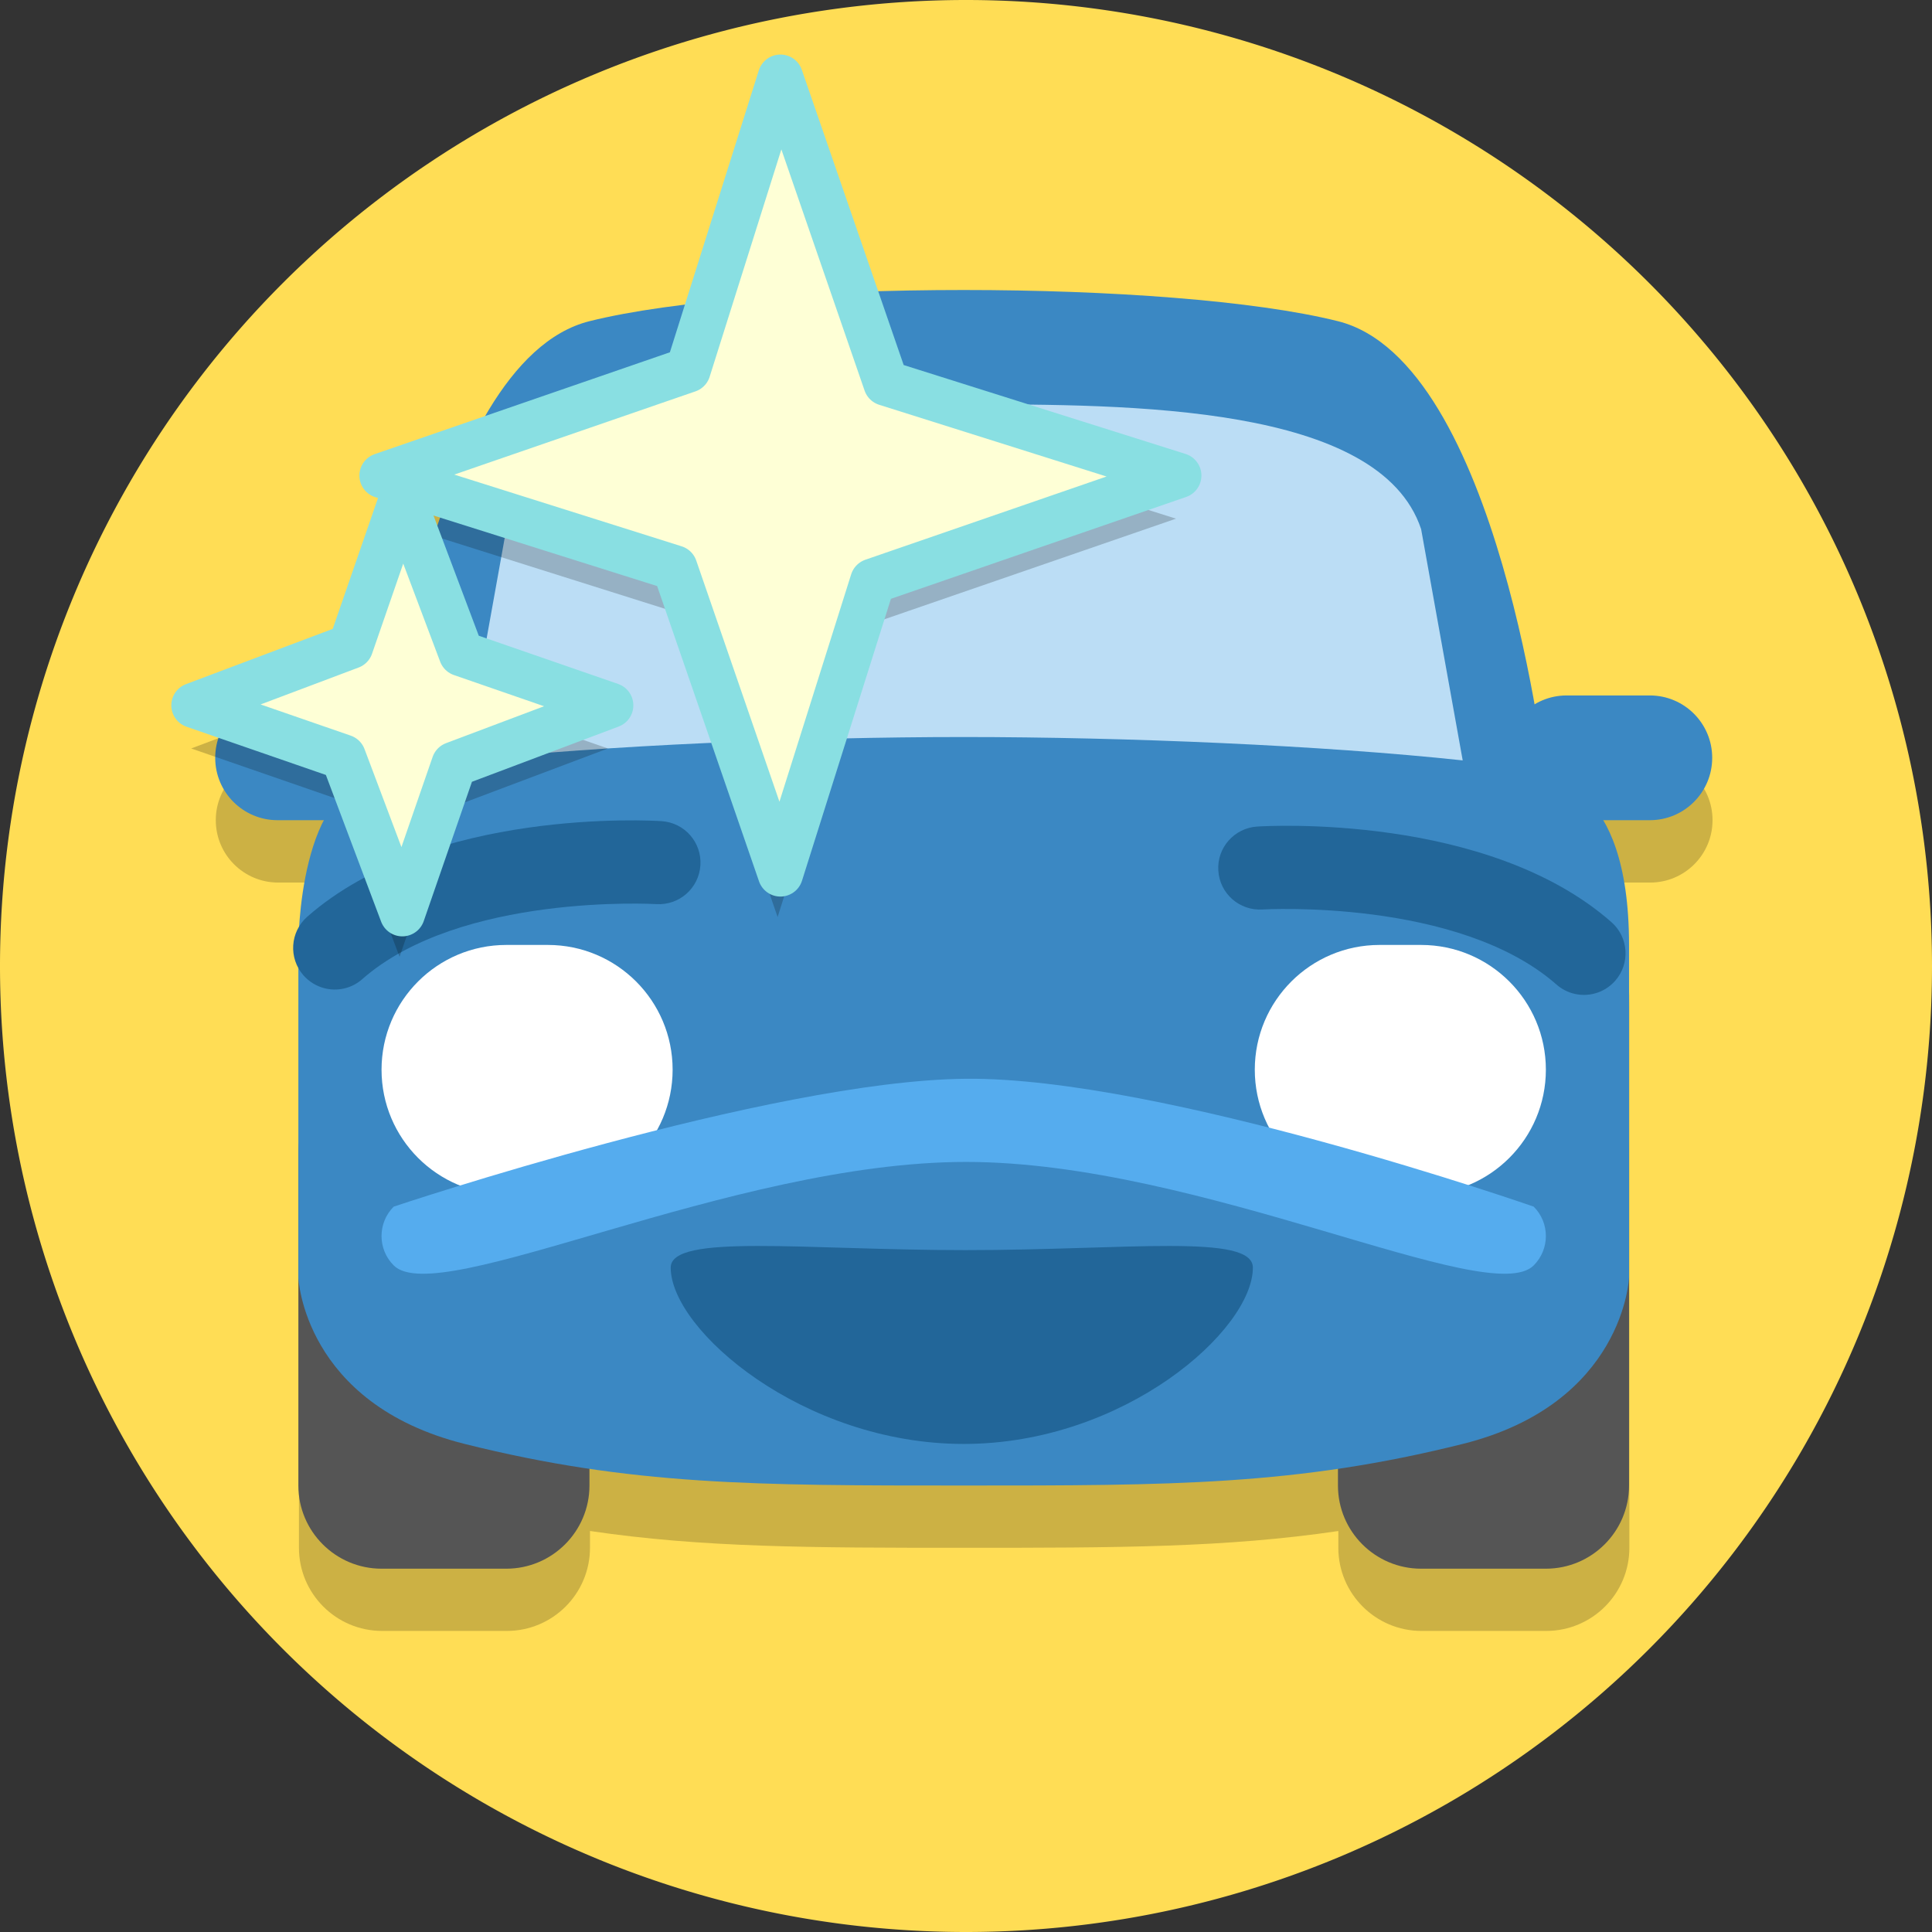 <?xml version="1.0" encoding="UTF-8"?>
<svg version="1.1" viewBox="0 0 128 128" xmlns="http://www.w3.org/2000/svg">
 <rect x="0" y="0" width="128" height="128" fill="#333333" stroke="none"/>
 <path class="st0" d="m128 64a64 64 0 0 1-64 64 64 64 0 0 1-64-64 64 64 0 0 1 64-64 64 64 0 0 1 64 64" fill="#fd5"/>
 <path d="m63.878 23.353c-9.641 0-19.282 0.687-24.791 2.064-7.845 1.961-11.584 17.339-13.023 25.396-0.623-0.376-1.345-0.605-2.127-0.605h-5.508c-2.283 0-4.133 1.847-4.133 4.131s1.849 4.133 4.133 4.133h3.07c-1.688 3.263-1.693 8.264-1.693 8.264v35.809c0 3.041 2.467 5.508 5.508 5.508h8.264c3.041 0 5.51-2.467 5.51-5.508v-1.113c7.476 1.104 14.637 1.113 24.791 1.113 10.154 0 17.313-8e-3 24.789-1.111v1.111c0 3.041 2.469 5.508 5.51 5.508h8.264c3.041 0 5.508-2.467 5.508-5.508v-35.809c0-4.082-0.757-6.646-1.709-8.264h3.086c2.281 0 4.133-1.849 4.133-4.133s-1.852-4.131-4.133-4.131h-5.508c-0.78 0-1.502 0.229-2.125 0.605-1.439-8.057-5.179-23.435-13.025-25.396-5.509-1.377-15.148-2.064-24.789-2.064z" fill-opacity=".2"/>
 <g transform="matrix(2.755 0 0 -2.755 11.503 109.44)">
  <g>
   <path d="m35 4c0-1.104-0.896-2-2-2h-3c-1.104 0-2 0.896-2 2v8c0 1.104 0.896 2 2 2h3c1.104 0 2-0.896 2-2z" fill="#555"/>
   <path d="m10 4c0-1.104-0.896-2-2-2h-3c-1.104 0-2 0.896-2 2v8c0 1.104 0.896 2 2 2h3c1.104 0 2-0.896 2-2z" fill="#555"/>
   <path d="m28 32c3.881-0.97 5-11 5-11s2 0 2-4v-8s-0.119-3.03-4-4c-4-1-7-1-12-1s-8 0-12 1c-3.88 0.97-4 4-4 4v8s0 4 2 4c0 0 1.12 10.03 5 11 4 1 14 1 18 0z" fill="#3b88c3"/>
   <path d="m19 22c3.905 0 8.623-0.2 12-0.562l-1 5.562c-1 3-7 3-11 3s-10 0-11-3l-1-5.562c3.377 0.362 8.095 0.562 12 0.562" fill="#bbddf5"/>
   <path d="m4.5 20h-2c-0.829 0-1.5 0.671-1.5 1.5s0.671 1.5 1.5 1.5h2c0.829 0 1.5-0.671 1.5-1.5s-0.671-1.5-1.5-1.5z" fill="#3b88c3"/>
   <path d="m33.5 20h2c0.828 0 1.5 0.671 1.5 1.5s-0.672 1.5-1.5 1.5h-2c-0.828 0-1.5-0.671-1.5-1.5s0.672-1.5 1.5-1.5z" fill="#3b88c3"/>
   <path d="m12 14c0-1.657-1.343-3-3-3h-1c-1.657 0-3 1.343-3 3s1.343 3 3 3h1c1.657 0 3-1.343 3-3" fill="#fff"/>
   <path d="m33 14c0-1.657-1.344-3-3-3h-1c-1.656 0-3 1.343-3 3s1.344 3 3 3h1c1.656 0 3-1.343 3-3" fill="#fff"/>
   <path d="m4.534 16.176c2.359 2.074 7.026 1.808 7.073 1.806 0.551-0.035 1.026 0.383 1.061 0.934 0.035 0.551-0.38 1.024-0.933 1.061-0.225 0.016-5.536 0.325-8.521-2.298-0.415-0.365-0.455-0.996-0.091-1.411 0.136-0.153 0.308-0.256 0.492-0.306 0.312-0.084 0.659-0.015 0.92 0.214z" fill="#269"/>
   <path d="m34.667 16.138c0.365 0.416 0.324 1.047-0.091 1.411-2.985 2.623-8.296 2.313-8.521 2.298-0.549-0.037-0.968-0.51-0.932-1.06 0.034-0.551 0.509-0.969 1.06-0.934 0.047 0.002 4.714 0.268 7.073-1.806 0.26-0.229 0.608-0.298 0.92-0.214 0.184 0.049 0.356 0.152 0.492 0.306z" fill="#269"/>
   <path d="m5.293 9.293c-0.391 0.391-0.391 1.023 0 1.414 0 0 9.043 3.033 13.763 3.075 4.72 0.042 13.651-3.075 13.651-3.075 0.391-0.391 0.391-1.023 0-1.414-1.068-1.068-7.988 2.489-13.651 2.489s-12.695-3.557-13.763-2.489z" fill="#55acee"/>
   <path d="m19 5c-3.866 0-7.046 2.74-7.046 4.24 0 0.828 3.222 0.421 7.088 0.421s6.912 0.407 6.912-0.421c0-1.5-3.088-4.24-6.954-4.24z" fill="#269"/>
  </g>
  <path transform="scale(1,-1)" d="m5.433-16.714-1.419-3.768-3.592-1.243 3.768-1.419 1.243-3.592 1.419 3.768 3.592 1.243-3.768 1.419z" fill-opacity=".2"/>
  <path transform="scale(1,-1)" d="m14.525-17.671-2.539-7.359-7.041-2.221 7.359-2.539 2.221-7.041 2.539 7.359 7.041 2.221-7.359 2.539z" fill-opacity=".2"/>
  <path transform="scale(1,-1)" d="m5.5-17.751-1.419-3.768-3.592-1.243 3.768-1.419 1.243-3.592 1.419 3.768 3.592 1.243-3.768 1.419z" fill="#feffd6" stroke="#89dfe2" stroke-linejoin="round" stroke-width="1.089"/>
  <path transform="scale(1,-1)" d="m14.592-18.708-2.539-7.359-7.041-2.221 7.359-2.539 2.221-7.041 2.539 7.359 7.041 2.221-7.359 2.539z" fill="#feffd6" stroke="#89dfe2" stroke-linejoin="round" stroke-width="1.089"/>
 </g>
</svg>
